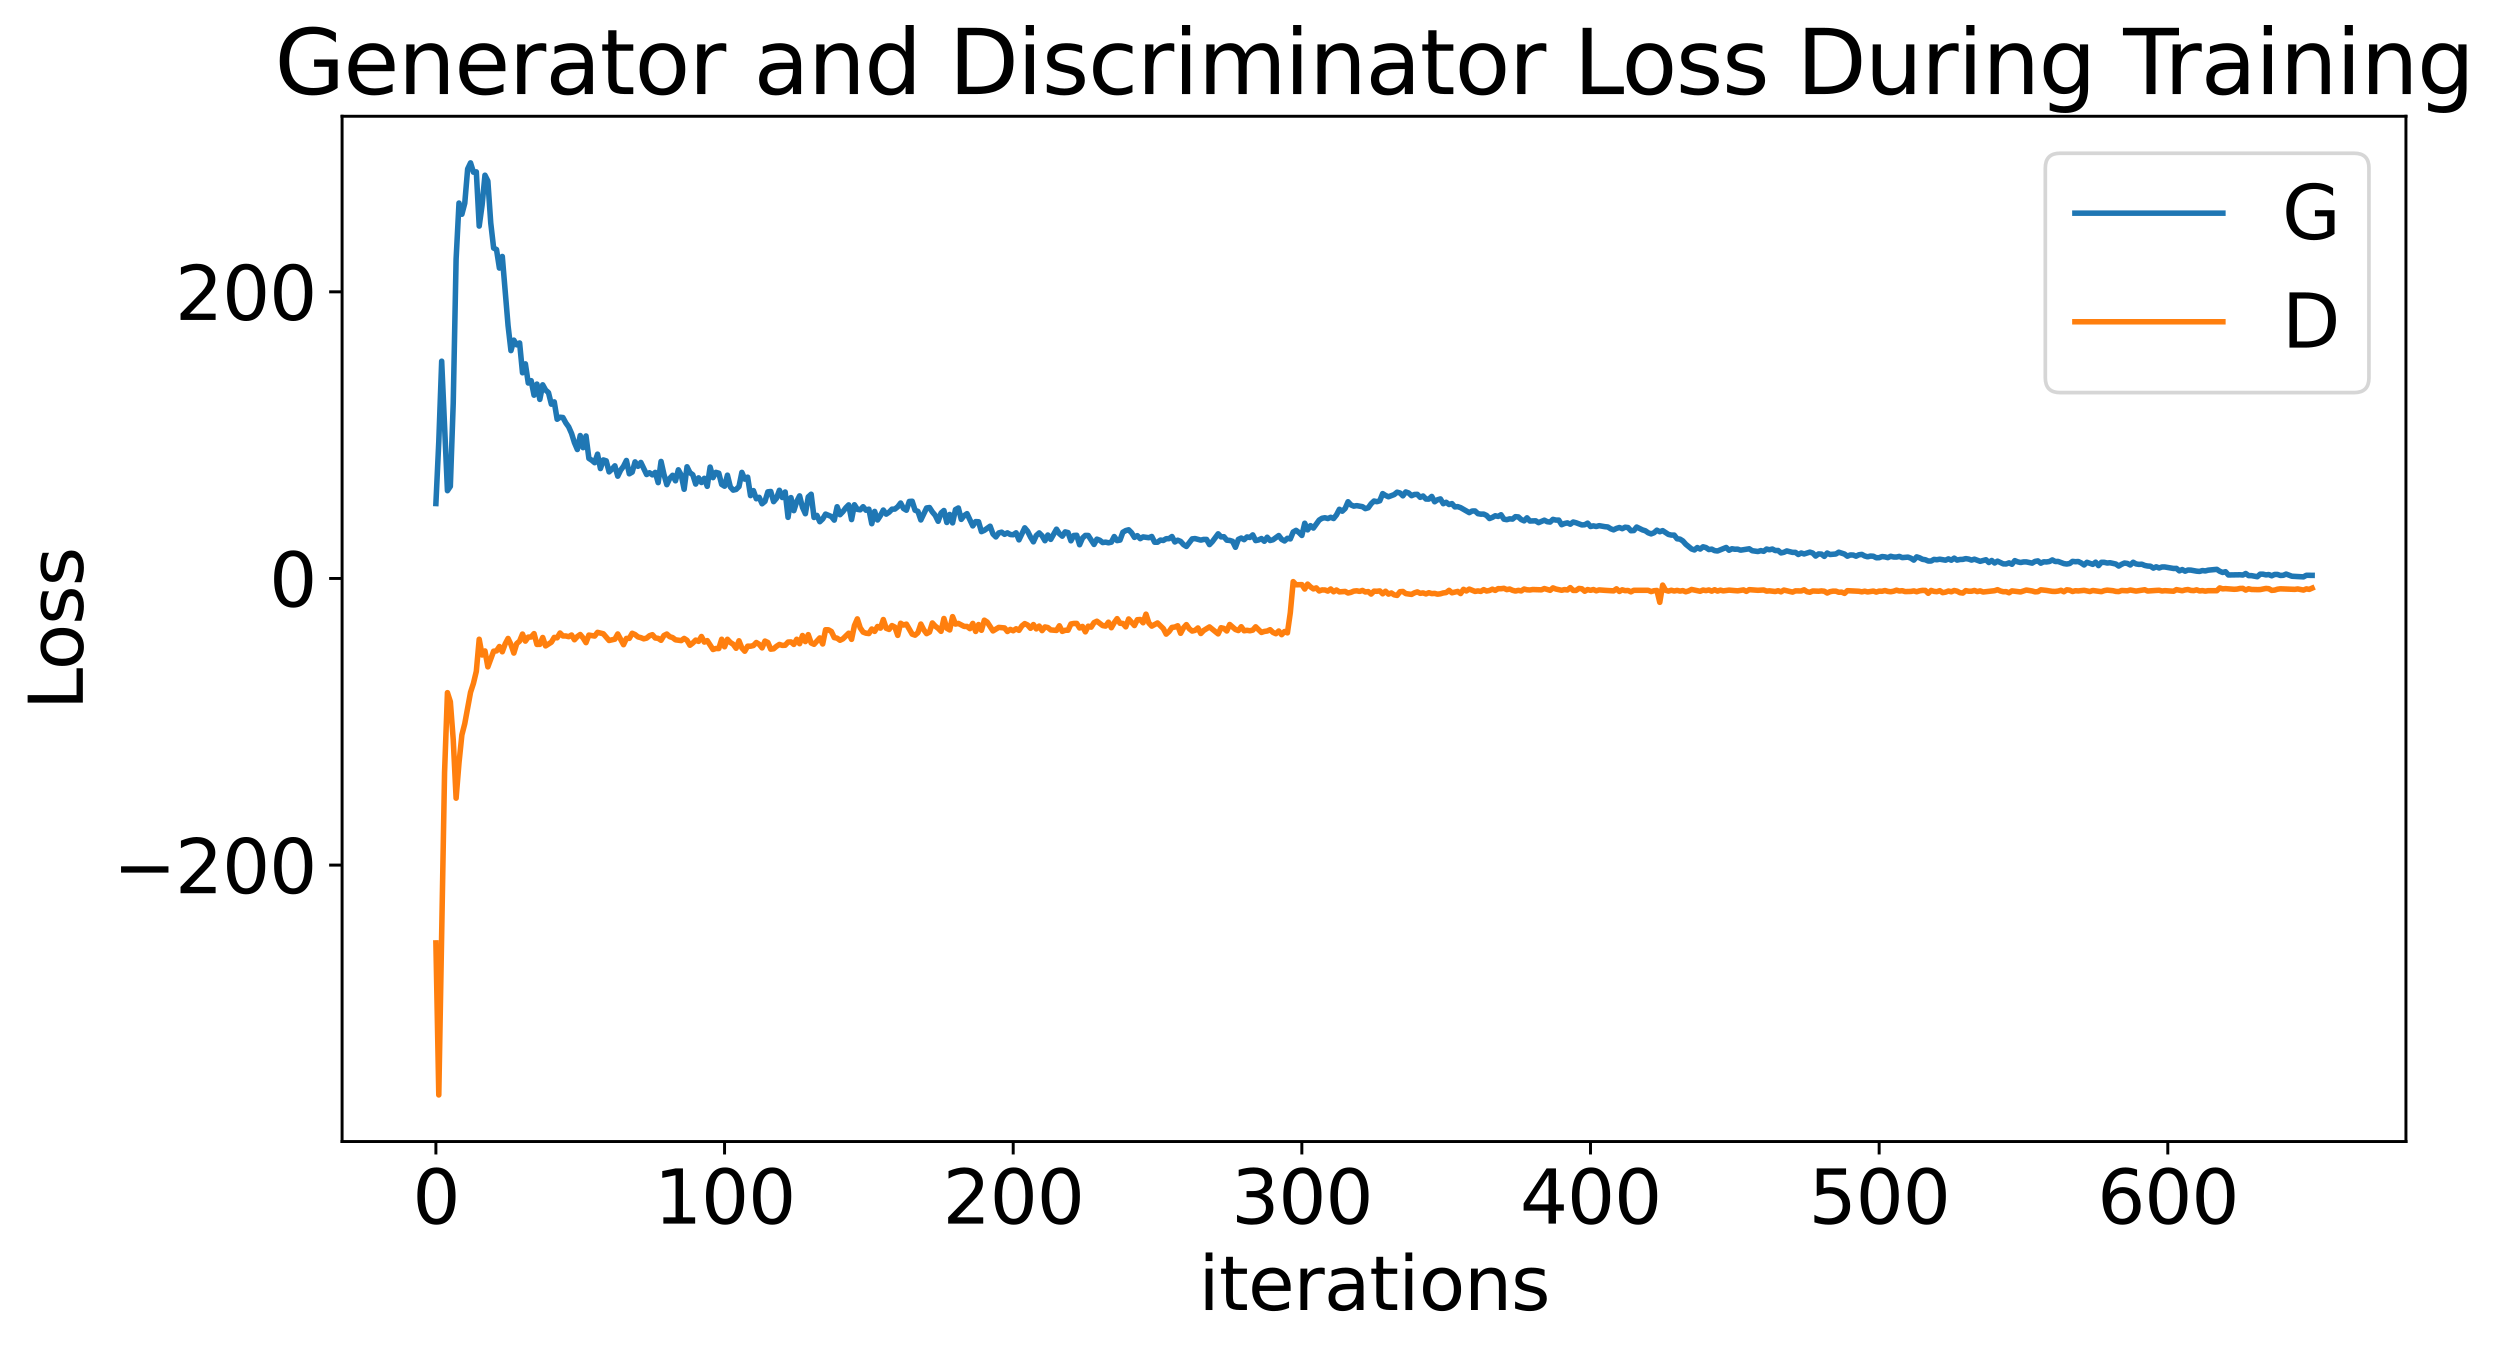 <?xml version="1.0" encoding="utf-8" standalone="no"?>
<!DOCTYPE svg PUBLIC "-//W3C//DTD SVG 1.1//EN"
  "http://www.w3.org/Graphics/SVG/1.1/DTD/svg11.dtd">
<svg xmlns:xlink="http://www.w3.org/1999/xlink" width="675.923pt" height="365.549pt" viewBox="0 0 675.923 365.549" xmlns="http://www.w3.org/2000/svg" version="1.1">
 <defs>
  <style type="text/css">*{stroke-linejoin: round; stroke-linecap: butt}</style>
 </defs>
 <g id="figure_1">
  <g id="patch_1">
   <path d="M 0 365.549 
L 675.923 365.549 
L 675.923 -0 
L 0 -0 
z
" style="fill: #ffffff"/>
  </g>
  <g id="axes_1">
   <g id="patch_2">
    <path d="M 92.491 308.636 
L 650.491 308.636 
L 650.491 31.436 
L 92.491 31.436 
z
" style="fill: #ffffff"/>
   </g>
   <g id="matplotlib.axis_1">
    <g id="xtick_1">
     <g id="line2d_1">
      <defs>
       <path id="m1049540e5e" d="M 0 0 
L 0 3.5 
" style="stroke: #000000; stroke-width: 0.8"/>
      </defs>
      <g>
       <use xlink:href="#m1049540e5e" x="117.854" y="308.636" style="stroke: #000000; stroke-width: 0.8"/>
      </g>
     </g>
     <g id="text_1">
      <!-- 0 -->
      <g transform="translate(111.492 330.833) scale(0.2 -0.2)">
       <defs>
        <path id="DejaVuSans-30" d="M 2034 4250 
Q 1547 4250 1301 3770 
Q 1056 3291 1056 2328 
Q 1056 1369 1301 889 
Q 1547 409 2034 409 
Q 2525 409 2770 889 
Q 3016 1369 3016 2328 
Q 3016 3291 2770 3770 
Q 2525 4250 2034 4250 
z
M 2034 4750 
Q 2819 4750 3233 4129 
Q 3647 3509 3647 2328 
Q 3647 1150 3233 529 
Q 2819 -91 2034 -91 
Q 1250 -91 836 529 
Q 422 1150 422 2328 
Q 422 3509 836 4129 
Q 1250 4750 2034 4750 
z
" transform="scale(0.016)"/>
       </defs>
       <use xlink:href="#DejaVuSans-30"/>
      </g>
     </g>
    </g>
    <g id="xtick_2">
     <g id="line2d_2">
      <g>
       <use xlink:href="#m1049540e5e" x="195.896" y="308.636" style="stroke: #000000; stroke-width: 0.8"/>
      </g>
     </g>
     <g id="text_2">
      <!-- 100 -->
      <g transform="translate(176.809 330.833) scale(0.2 -0.2)">
       <defs>
        <path id="DejaVuSans-31" d="M 794 531 
L 1825 531 
L 1825 4091 
L 703 3866 
L 703 4441 
L 1819 4666 
L 2450 4666 
L 2450 531 
L 3481 531 
L 3481 0 
L 794 0 
L 794 531 
z
" transform="scale(0.016)"/>
       </defs>
       <use xlink:href="#DejaVuSans-31"/>
       <use xlink:href="#DejaVuSans-30" x="63.623"/>
       <use xlink:href="#DejaVuSans-30" x="127.246"/>
      </g>
     </g>
    </g>
    <g id="xtick_3">
     <g id="line2d_3">
      <g>
       <use xlink:href="#m1049540e5e" x="273.938" y="308.636" style="stroke: #000000; stroke-width: 0.8"/>
      </g>
     </g>
     <g id="text_3">
      <!-- 200 -->
      <g transform="translate(254.851 330.833) scale(0.2 -0.2)">
       <defs>
        <path id="DejaVuSans-32" d="M 1228 531 
L 3431 531 
L 3431 0 
L 469 0 
L 469 531 
Q 828 903 1448 1529 
Q 2069 2156 2228 2338 
Q 2531 2678 2651 2914 
Q 2772 3150 2772 3378 
Q 2772 3750 2511 3984 
Q 2250 4219 1831 4219 
Q 1534 4219 1204 4116 
Q 875 4013 500 3803 
L 500 4441 
Q 881 4594 1212 4672 
Q 1544 4750 1819 4750 
Q 2544 4750 2975 4387 
Q 3406 4025 3406 3419 
Q 3406 3131 3298 2873 
Q 3191 2616 2906 2266 
Q 2828 2175 2409 1742 
Q 1991 1309 1228 531 
z
" transform="scale(0.016)"/>
       </defs>
       <use xlink:href="#DejaVuSans-32"/>
       <use xlink:href="#DejaVuSans-30" x="63.623"/>
       <use xlink:href="#DejaVuSans-30" x="127.246"/>
      </g>
     </g>
    </g>
    <g id="xtick_4">
     <g id="line2d_4">
      <g>
       <use xlink:href="#m1049540e5e" x="351.98" y="308.636" style="stroke: #000000; stroke-width: 0.8"/>
      </g>
     </g>
     <g id="text_4">
      <!-- 300 -->
      <g transform="translate(332.893 330.833) scale(0.2 -0.2)">
       <defs>
        <path id="DejaVuSans-33" d="M 2597 2516 
Q 3050 2419 3304 2112 
Q 3559 1806 3559 1356 
Q 3559 666 3084 287 
Q 2609 -91 1734 -91 
Q 1441 -91 1130 -33 
Q 819 25 488 141 
L 488 750 
Q 750 597 1062 519 
Q 1375 441 1716 441 
Q 2309 441 2620 675 
Q 2931 909 2931 1356 
Q 2931 1769 2642 2001 
Q 2353 2234 1838 2234 
L 1294 2234 
L 1294 2753 
L 1863 2753 
Q 2328 2753 2575 2939 
Q 2822 3125 2822 3475 
Q 2822 3834 2567 4026 
Q 2313 4219 1838 4219 
Q 1578 4219 1281 4162 
Q 984 4106 628 3988 
L 628 4550 
Q 988 4650 1302 4700 
Q 1616 4750 1894 4750 
Q 2613 4750 3031 4423 
Q 3450 4097 3450 3541 
Q 3450 3153 3228 2886 
Q 3006 2619 2597 2516 
z
" transform="scale(0.016)"/>
       </defs>
       <use xlink:href="#DejaVuSans-33"/>
       <use xlink:href="#DejaVuSans-30" x="63.623"/>
       <use xlink:href="#DejaVuSans-30" x="127.246"/>
      </g>
     </g>
    </g>
    <g id="xtick_5">
     <g id="line2d_5">
      <g>
       <use xlink:href="#m1049540e5e" x="430.022" y="308.636" style="stroke: #000000; stroke-width: 0.8"/>
      </g>
     </g>
     <g id="text_5">
      <!-- 400 -->
      <g transform="translate(410.935 330.833) scale(0.2 -0.2)">
       <defs>
        <path id="DejaVuSans-34" d="M 2419 4116 
L 825 1625 
L 2419 1625 
L 2419 4116 
z
M 2253 4666 
L 3047 4666 
L 3047 1625 
L 3713 1625 
L 3713 1100 
L 3047 1100 
L 3047 0 
L 2419 0 
L 2419 1100 
L 313 1100 
L 313 1709 
L 2253 4666 
z
" transform="scale(0.016)"/>
       </defs>
       <use xlink:href="#DejaVuSans-34"/>
       <use xlink:href="#DejaVuSans-30" x="63.623"/>
       <use xlink:href="#DejaVuSans-30" x="127.246"/>
      </g>
     </g>
    </g>
    <g id="xtick_6">
     <g id="line2d_6">
      <g>
       <use xlink:href="#m1049540e5e" x="508.064" y="308.636" style="stroke: #000000; stroke-width: 0.8"/>
      </g>
     </g>
     <g id="text_6">
      <!-- 500 -->
      <g transform="translate(488.977 330.833) scale(0.2 -0.2)">
       <defs>
        <path id="DejaVuSans-35" d="M 691 4666 
L 3169 4666 
L 3169 4134 
L 1269 4134 
L 1269 2991 
Q 1406 3038 1543 3061 
Q 1681 3084 1819 3084 
Q 2600 3084 3056 2656 
Q 3513 2228 3513 1497 
Q 3513 744 3044 326 
Q 2575 -91 1722 -91 
Q 1428 -91 1123 -41 
Q 819 9 494 109 
L 494 744 
Q 775 591 1075 516 
Q 1375 441 1709 441 
Q 2250 441 2565 725 
Q 2881 1009 2881 1497 
Q 2881 1984 2565 2268 
Q 2250 2553 1709 2553 
Q 1456 2553 1204 2497 
Q 953 2441 691 2322 
L 691 4666 
z
" transform="scale(0.016)"/>
       </defs>
       <use xlink:href="#DejaVuSans-35"/>
       <use xlink:href="#DejaVuSans-30" x="63.623"/>
       <use xlink:href="#DejaVuSans-30" x="127.246"/>
      </g>
     </g>
    </g>
    <g id="xtick_7">
     <g id="line2d_7">
      <g>
       <use xlink:href="#m1049540e5e" x="586.106" y="308.636" style="stroke: #000000; stroke-width: 0.8"/>
      </g>
     </g>
     <g id="text_7">
      <!-- 600 -->
      <g transform="translate(567.019 330.833) scale(0.2 -0.2)">
       <defs>
        <path id="DejaVuSans-36" d="M 2113 2584 
Q 1688 2584 1439 2293 
Q 1191 2003 1191 1497 
Q 1191 994 1439 701 
Q 1688 409 2113 409 
Q 2538 409 2786 701 
Q 3034 994 3034 1497 
Q 3034 2003 2786 2293 
Q 2538 2584 2113 2584 
z
M 3366 4563 
L 3366 3988 
Q 3128 4100 2886 4159 
Q 2644 4219 2406 4219 
Q 1781 4219 1451 3797 
Q 1122 3375 1075 2522 
Q 1259 2794 1537 2939 
Q 1816 3084 2150 3084 
Q 2853 3084 3261 2657 
Q 3669 2231 3669 1497 
Q 3669 778 3244 343 
Q 2819 -91 2113 -91 
Q 1303 -91 875 529 
Q 447 1150 447 2328 
Q 447 3434 972 4092 
Q 1497 4750 2381 4750 
Q 2619 4750 2861 4703 
Q 3103 4656 3366 4563 
z
" transform="scale(0.016)"/>
       </defs>
       <use xlink:href="#DejaVuSans-36"/>
       <use xlink:href="#DejaVuSans-30" x="63.623"/>
       <use xlink:href="#DejaVuSans-30" x="127.246"/>
      </g>
     </g>
    </g>
    <g id="text_8">
     <!-- iterations -->
     <g transform="translate(324.036 354.189) scale(0.2 -0.2)">
      <defs>
       <path id="DejaVuSans-69" d="M 603 3500 
L 1178 3500 
L 1178 0 
L 603 0 
L 603 3500 
z
M 603 4863 
L 1178 4863 
L 1178 4134 
L 603 4134 
L 603 4863 
z
" transform="scale(0.016)"/>
       <path id="DejaVuSans-74" d="M 1172 4494 
L 1172 3500 
L 2356 3500 
L 2356 3053 
L 1172 3053 
L 1172 1153 
Q 1172 725 1289 603 
Q 1406 481 1766 481 
L 2356 481 
L 2356 0 
L 1766 0 
Q 1100 0 847 248 
Q 594 497 594 1153 
L 594 3053 
L 172 3053 
L 172 3500 
L 594 3500 
L 594 4494 
L 1172 4494 
z
" transform="scale(0.016)"/>
       <path id="DejaVuSans-65" d="M 3597 1894 
L 3597 1613 
L 953 1613 
Q 991 1019 1311 708 
Q 1631 397 2203 397 
Q 2534 397 2845 478 
Q 3156 559 3463 722 
L 3463 178 
Q 3153 47 2828 -22 
Q 2503 -91 2169 -91 
Q 1331 -91 842 396 
Q 353 884 353 1716 
Q 353 2575 817 3079 
Q 1281 3584 2069 3584 
Q 2775 3584 3186 3129 
Q 3597 2675 3597 1894 
z
M 3022 2063 
Q 3016 2534 2758 2815 
Q 2500 3097 2075 3097 
Q 1594 3097 1305 2825 
Q 1016 2553 972 2059 
L 3022 2063 
z
" transform="scale(0.016)"/>
       <path id="DejaVuSans-72" d="M 2631 2963 
Q 2534 3019 2420 3045 
Q 2306 3072 2169 3072 
Q 1681 3072 1420 2755 
Q 1159 2438 1159 1844 
L 1159 0 
L 581 0 
L 581 3500 
L 1159 3500 
L 1159 2956 
Q 1341 3275 1631 3429 
Q 1922 3584 2338 3584 
Q 2397 3584 2469 3576 
Q 2541 3569 2628 3553 
L 2631 2963 
z
" transform="scale(0.016)"/>
       <path id="DejaVuSans-61" d="M 2194 1759 
Q 1497 1759 1228 1600 
Q 959 1441 959 1056 
Q 959 750 1161 570 
Q 1363 391 1709 391 
Q 2188 391 2477 730 
Q 2766 1069 2766 1631 
L 2766 1759 
L 2194 1759 
z
M 3341 1997 
L 3341 0 
L 2766 0 
L 2766 531 
Q 2569 213 2275 61 
Q 1981 -91 1556 -91 
Q 1019 -91 701 211 
Q 384 513 384 1019 
Q 384 1609 779 1909 
Q 1175 2209 1959 2209 
L 2766 2209 
L 2766 2266 
Q 2766 2663 2505 2880 
Q 2244 3097 1772 3097 
Q 1472 3097 1187 3025 
Q 903 2953 641 2809 
L 641 3341 
Q 956 3463 1253 3523 
Q 1550 3584 1831 3584 
Q 2591 3584 2966 3190 
Q 3341 2797 3341 1997 
z
" transform="scale(0.016)"/>
       <path id="DejaVuSans-6f" d="M 1959 3097 
Q 1497 3097 1228 2736 
Q 959 2375 959 1747 
Q 959 1119 1226 758 
Q 1494 397 1959 397 
Q 2419 397 2687 759 
Q 2956 1122 2956 1747 
Q 2956 2369 2687 2733 
Q 2419 3097 1959 3097 
z
M 1959 3584 
Q 2709 3584 3137 3096 
Q 3566 2609 3566 1747 
Q 3566 888 3137 398 
Q 2709 -91 1959 -91 
Q 1206 -91 779 398 
Q 353 888 353 1747 
Q 353 2609 779 3096 
Q 1206 3584 1959 3584 
z
" transform="scale(0.016)"/>
       <path id="DejaVuSans-6e" d="M 3513 2113 
L 3513 0 
L 2938 0 
L 2938 2094 
Q 2938 2591 2744 2837 
Q 2550 3084 2163 3084 
Q 1697 3084 1428 2787 
Q 1159 2491 1159 1978 
L 1159 0 
L 581 0 
L 581 3500 
L 1159 3500 
L 1159 2956 
Q 1366 3272 1645 3428 
Q 1925 3584 2291 3584 
Q 2894 3584 3203 3211 
Q 3513 2838 3513 2113 
z
" transform="scale(0.016)"/>
       <path id="DejaVuSans-73" d="M 2834 3397 
L 2834 2853 
Q 2591 2978 2328 3040 
Q 2066 3103 1784 3103 
Q 1356 3103 1142 2972 
Q 928 2841 928 2578 
Q 928 2378 1081 2264 
Q 1234 2150 1697 2047 
L 1894 2003 
Q 2506 1872 2764 1633 
Q 3022 1394 3022 966 
Q 3022 478 2636 193 
Q 2250 -91 1575 -91 
Q 1294 -91 989 -36 
Q 684 19 347 128 
L 347 722 
Q 666 556 975 473 
Q 1284 391 1588 391 
Q 1994 391 2212 530 
Q 2431 669 2431 922 
Q 2431 1156 2273 1281 
Q 2116 1406 1581 1522 
L 1381 1569 
Q 847 1681 609 1914 
Q 372 2147 372 2553 
Q 372 3047 722 3315 
Q 1072 3584 1716 3584 
Q 2034 3584 2315 3537 
Q 2597 3491 2834 3397 
z
" transform="scale(0.016)"/>
      </defs>
      <use xlink:href="#DejaVuSans-69"/>
      <use xlink:href="#DejaVuSans-74" x="27.783"/>
      <use xlink:href="#DejaVuSans-65" x="66.992"/>
      <use xlink:href="#DejaVuSans-72" x="128.516"/>
      <use xlink:href="#DejaVuSans-61" x="169.629"/>
      <use xlink:href="#DejaVuSans-74" x="230.908"/>
      <use xlink:href="#DejaVuSans-69" x="270.117"/>
      <use xlink:href="#DejaVuSans-6f" x="297.9"/>
      <use xlink:href="#DejaVuSans-6e" x="359.082"/>
      <use xlink:href="#DejaVuSans-73" x="422.461"/>
     </g>
    </g>
   </g>
   <g id="matplotlib.axis_2">
    <g id="ytick_1">
     <g id="line2d_8">
      <defs>
       <path id="m4764600f54" d="M 0 0 
L -3.5 0 
" style="stroke: #000000; stroke-width: 0.8"/>
      </defs>
      <g>
       <use xlink:href="#m4764600f54" x="92.491" y="233.899" style="stroke: #000000; stroke-width: 0.8"/>
      </g>
     </g>
     <g id="text_9">
      <!-- −200 -->
      <g transform="translate(30.556 241.498) scale(0.2 -0.2)">
       <defs>
        <path id="DejaVuSans-2212" d="M 678 2272 
L 4684 2272 
L 4684 1741 
L 678 1741 
L 678 2272 
z
" transform="scale(0.016)"/>
       </defs>
       <use xlink:href="#DejaVuSans-2212"/>
       <use xlink:href="#DejaVuSans-32" x="83.789"/>
       <use xlink:href="#DejaVuSans-30" x="147.412"/>
       <use xlink:href="#DejaVuSans-30" x="211.035"/>
      </g>
     </g>
    </g>
    <g id="ytick_2">
     <g id="line2d_9">
      <g>
       <use xlink:href="#m4764600f54" x="92.491" y="156.401" style="stroke: #000000; stroke-width: 0.8"/>
      </g>
     </g>
     <g id="text_10">
      <!-- 0 -->
      <g transform="translate(72.766 163.999) scale(0.2 -0.2)">
       <use xlink:href="#DejaVuSans-30"/>
      </g>
     </g>
    </g>
    <g id="ytick_3">
     <g id="line2d_10">
      <g>
       <use xlink:href="#m4764600f54" x="92.491" y="78.903" style="stroke: #000000; stroke-width: 0.8"/>
      </g>
     </g>
     <g id="text_11">
      <!-- 200 -->
      <g transform="translate(47.316 86.501) scale(0.2 -0.2)">
       <use xlink:href="#DejaVuSans-32"/>
       <use xlink:href="#DejaVuSans-30" x="63.623"/>
       <use xlink:href="#DejaVuSans-30" x="127.246"/>
      </g>
     </g>
    </g>
    <g id="text_12">
     <!-- Loss -->
     <g transform="translate(22.397 191.971) rotate(-90) scale(0.2 -0.2)">
      <defs>
       <path id="DejaVuSans-4c" d="M 628 4666 
L 1259 4666 
L 1259 531 
L 3531 531 
L 3531 0 
L 628 0 
L 628 4666 
z
" transform="scale(0.016)"/>
      </defs>
      <use xlink:href="#DejaVuSans-4c"/>
      <use xlink:href="#DejaVuSans-6f" x="53.963"/>
      <use xlink:href="#DejaVuSans-73" x="115.145"/>
      <use xlink:href="#DejaVuSans-73" x="167.244"/>
     </g>
    </g>
   </g>
   <g id="line2d_11">
    <path d="M 117.854 136.14 
L 118.635 119.386 
L 119.415 97.659 
L 120.976 132.665 
L 121.756 131.502 
L 122.537 109.075 
L 123.317 70.057 
L 124.098 54.902 
L 124.878 57.927 
L 125.658 54.949 
L 126.439 45.68 
L 127.219 44.036 
L 128 46.554 
L 128.78 46.465 
L 129.561 61.121 
L 130.341 55.452 
L 131.121 47.372 
L 131.902 48.944 
L 132.682 60.277 
L 133.463 67.071 
L 134.243 67.467 
L 135.023 72.478 
L 135.804 69.343 
L 137.365 88.049 
L 138.145 94.791 
L 138.926 91.969 
L 139.706 93.23 
L 140.486 92.73 
L 141.267 100.784 
L 142.047 98.378 
L 142.828 103.556 
L 143.608 102.927 
L 144.389 106.844 
L 145.169 103.849 
L 145.949 107.982 
L 146.73 104.046 
L 147.51 105.455 
L 148.291 106.16 
L 149.071 109.28 
L 149.851 108.658 
L 150.632 113.349 
L 151.412 112.803 
L 152.193 112.887 
L 152.973 114.323 
L 153.754 115.419 
L 154.534 117.193 
L 155.314 119.699 
L 156.095 121.53 
L 156.875 117.759 
L 157.656 121.031 
L 158.436 117.875 
L 159.216 123.929 
L 159.997 124.438 
L 160.777 125.099 
L 161.558 122.79 
L 162.338 126.681 
L 163.119 124.354 
L 163.899 124.599 
L 164.679 127.579 
L 165.46 126.844 
L 166.24 125.95 
L 167.021 128.74 
L 167.801 127.12 
L 168.582 126.067 
L 169.362 124.5 
L 170.142 128.1 
L 170.923 127.649 
L 171.703 124.881 
L 172.484 126.072 
L 173.264 125.034 
L 174.825 128.292 
L 175.605 127.82 
L 176.386 128.384 
L 177.166 127.725 
L 177.947 130.487 
L 178.727 124.764 
L 179.507 128.249 
L 180.288 131.038 
L 181.068 129.37 
L 181.849 128.508 
L 182.629 129.993 
L 183.41 127.025 
L 184.19 128.463 
L 184.97 132.281 
L 185.751 126.205 
L 186.531 127.787 
L 187.312 128.366 
L 188.092 130.871 
L 188.872 129.202 
L 189.653 130.455 
L 190.433 129.325 
L 191.214 131.487 
L 191.994 126.281 
L 192.775 129.134 
L 193.555 127.715 
L 194.335 127.934 
L 195.116 130.968 
L 195.896 131.452 
L 196.677 128.474 
L 197.457 131.652 
L 198.237 132.517 
L 199.018 132.328 
L 199.798 131.551 
L 200.579 127.72 
L 201.359 129.542 
L 202.14 129.013 
L 202.92 133.998 
L 203.7 132.653 
L 204.481 134.847 
L 205.261 134.467 
L 206.042 136.2 
L 206.822 135.547 
L 207.603 132.984 
L 208.383 132.882 
L 209.163 135.628 
L 209.944 134.707 
L 210.724 132.555 
L 211.505 134.507 
L 212.285 133.026 
L 213.065 139.876 
L 213.846 134.537 
L 214.626 138.061 
L 215.407 135.611 
L 216.187 134.071 
L 216.968 137.174 
L 217.748 138.894 
L 218.528 134.347 
L 219.309 133.629 
L 220.089 139.905 
L 220.87 139.352 
L 221.65 141.054 
L 222.43 140.309 
L 223.211 138.999 
L 224.772 139.654 
L 225.552 140.618 
L 226.333 137.012 
L 227.113 139.155 
L 227.893 138.343 
L 228.674 137.298 
L 229.454 136.511 
L 230.235 140.474 
L 231.015 136.475 
L 231.796 137.702 
L 232.576 137.835 
L 233.356 137.004 
L 234.137 137.95 
L 234.917 137.668 
L 235.698 141.592 
L 236.478 138.274 
L 237.258 140.583 
L 238.039 139.393 
L 238.819 137.904 
L 239.6 139.008 
L 240.38 138.483 
L 241.161 137.668 
L 241.941 137.641 
L 242.721 137.022 
L 243.502 136.006 
L 244.282 137.474 
L 245.063 137.945 
L 245.843 135.58 
L 246.623 135.523 
L 247.404 137.943 
L 248.184 138.274 
L 248.965 140.578 
L 250.526 137.335 
L 251.306 137.226 
L 252.086 138.423 
L 252.867 139.345 
L 253.647 140.936 
L 254.428 138.706 
L 255.208 138.032 
L 255.989 141.259 
L 256.769 139.099 
L 257.549 141.37 
L 258.33 137.772 
L 259.11 137.348 
L 259.891 140.418 
L 260.671 139.414 
L 261.451 138.879 
L 263.012 142.185 
L 263.793 141.025 
L 264.573 141.072 
L 265.354 143.736 
L 266.134 143.389 
L 267.695 142.272 
L 268.475 144.384 
L 269.256 145.164 
L 270.036 144.087 
L 270.816 143.884 
L 271.597 144.458 
L 272.377 144.067 
L 273.158 144.523 
L 273.938 144.576 
L 274.719 144.057 
L 275.499 145.965 
L 277.06 142.713 
L 277.84 143.652 
L 278.621 145.213 
L 279.401 146.492 
L 280.182 144.781 
L 280.962 144.082 
L 281.742 144.852 
L 282.523 146.19 
L 283.303 144.657 
L 284.084 145.826 
L 285.644 143.08 
L 286.425 144.296 
L 287.205 144.961 
L 287.986 143.809 
L 288.766 143.998 
L 289.547 146.216 
L 290.327 144.777 
L 291.107 144.719 
L 291.888 147.279 
L 292.668 145.481 
L 293.449 144.759 
L 294.229 144.778 
L 295.79 147.196 
L 296.57 145.772 
L 297.351 146.071 
L 298.131 146.691 
L 298.912 146.572 
L 299.692 146.758 
L 300.472 146.584 
L 301.253 145.073 
L 302.033 146.164 
L 302.814 146.019 
L 303.594 143.898 
L 304.375 143.448 
L 305.155 143.243 
L 305.935 144.034 
L 306.716 145.291 
L 307.496 144.827 
L 308.277 145.636 
L 309.057 145.168 
L 310.618 145.381 
L 311.398 145.052 
L 312.179 146.596 
L 312.959 146.597 
L 313.74 146.024 
L 314.52 146.121 
L 315.3 145.644 
L 316.081 145.637 
L 316.861 145.064 
L 317.642 146.528 
L 318.422 146.055 
L 319.203 146.379 
L 319.983 147.245 
L 320.763 147.743 
L 322.324 145.699 
L 323.105 145.614 
L 324.665 146.032 
L 325.446 145.842 
L 326.226 145.851 
L 327.007 147.242 
L 327.787 146.433 
L 329.348 144.331 
L 330.128 145.157 
L 330.909 145.113 
L 331.689 146.047 
L 332.47 146.109 
L 333.25 146.358 
L 334.03 147.967 
L 334.811 145.834 
L 335.591 145.472 
L 336.372 145.909 
L 337.152 145.176 
L 337.933 145.312 
L 338.713 144.622 
L 339.493 146.161 
L 340.274 145.989 
L 341.054 145.61 
L 341.835 146.34 
L 342.615 145.256 
L 343.396 146.137 
L 344.176 145.935 
L 345.737 144.794 
L 346.517 145.823 
L 347.298 146.259 
L 348.078 145.546 
L 348.858 145.704 
L 349.639 143.834 
L 350.419 143.393 
L 351.2 143.984 
L 351.98 144.764 
L 352.761 141.472 
L 353.541 143.258 
L 354.321 142.123 
L 355.102 142.771 
L 356.663 140.614 
L 357.443 140.124 
L 358.223 139.984 
L 359.004 140.199 
L 359.784 139.866 
L 360.565 140.192 
L 361.345 139.209 
L 362.126 137.7 
L 362.906 138.212 
L 363.686 137.473 
L 364.467 135.659 
L 365.247 136.514 
L 366.028 136.846 
L 366.808 136.709 
L 368.369 136.991 
L 369.149 137.518 
L 369.93 137.285 
L 370.71 136.197 
L 371.491 135.462 
L 372.271 135.643 
L 373.051 135.398 
L 373.832 133.459 
L 374.612 133.953 
L 375.393 134.31 
L 376.954 133.713 
L 377.734 133.074 
L 378.514 133.282 
L 379.295 134.055 
L 380.075 133.006 
L 380.856 133.292 
L 381.636 134.015 
L 382.416 133.692 
L 383.197 133.654 
L 383.977 134.464 
L 384.758 134.108 
L 385.538 134.925 
L 386.319 134.937 
L 387.099 134.225 
L 387.879 135.659 
L 388.66 135.125 
L 389.44 134.892 
L 390.221 136.185 
L 391.001 135.805 
L 391.782 136.403 
L 392.562 136.163 
L 393.342 137.044 
L 394.123 136.978 
L 394.903 137.257 
L 397.244 138.599 
L 398.025 138.164 
L 398.805 138.149 
L 399.586 138.876 
L 400.366 139.009 
L 401.147 138.997 
L 401.927 139.359 
L 402.707 140.196 
L 403.488 139.888 
L 404.268 139.446 
L 405.049 139.625 
L 405.829 139.176 
L 406.61 140.361 
L 407.39 140.508 
L 408.17 140.278 
L 408.951 140.344 
L 409.731 139.689 
L 410.512 139.764 
L 411.292 140.471 
L 412.072 140.824 
L 412.853 140.008 
L 413.633 140.868 
L 415.194 140.81 
L 415.975 141.31 
L 417.535 140.643 
L 418.316 141.05 
L 419.096 141.153 
L 419.877 140.423 
L 420.657 140.617 
L 421.437 140.614 
L 422.218 141.863 
L 422.998 141.54 
L 423.779 141.369 
L 424.559 141.728 
L 425.34 141.138 
L 426.12 141.339 
L 427.681 141.923 
L 428.461 141.879 
L 429.242 141.446 
L 430.022 142.349 
L 430.803 142.178 
L 431.583 142.347 
L 432.363 142.126 
L 433.924 142.4 
L 434.705 142.475 
L 435.485 142.971 
L 436.265 143.255 
L 437.046 142.867 
L 437.826 142.625 
L 438.607 142.94 
L 439.387 142.544 
L 440.168 142.637 
L 440.948 143.491 
L 441.728 143.441 
L 442.509 142.499 
L 444.07 143.268 
L 444.85 143.509 
L 445.63 144.054 
L 446.411 144.345 
L 447.191 144.042 
L 447.972 143.35 
L 448.752 143.767 
L 449.533 143.468 
L 451.093 144.489 
L 451.874 144.669 
L 452.654 144.672 
L 453.435 145.67 
L 454.215 145.761 
L 454.996 146.258 
L 455.776 147.141 
L 457.337 148.419 
L 458.117 148.689 
L 458.898 148.047 
L 459.678 148.449 
L 460.458 147.839 
L 461.239 148.049 
L 462.019 148.58 
L 462.8 148.473 
L 463.58 148.87 
L 464.361 148.969 
L 466.702 148.023 
L 467.482 148.769 
L 468.263 148.372 
L 469.043 148.493 
L 469.823 148.478 
L 470.604 148.748 
L 472.945 148.377 
L 473.726 148.894 
L 475.286 149.113 
L 476.067 148.87 
L 476.847 149.059 
L 477.628 148.448 
L 478.408 148.64 
L 479.189 148.444 
L 479.969 148.854 
L 480.749 148.832 
L 481.53 149.493 
L 482.31 149.321 
L 483.091 148.955 
L 484.651 149.348 
L 485.432 149.344 
L 486.212 149.915 
L 486.993 149.514 
L 487.773 149.77 
L 489.334 149.281 
L 490.114 149.529 
L 490.895 150.34 
L 491.675 149.766 
L 492.456 149.811 
L 493.236 150.424 
L 494.016 149.526 
L 494.797 149.917 
L 496.358 149.784 
L 497.138 149.298 
L 498.699 149.799 
L 499.479 150.376 
L 500.26 150.048 
L 501.04 150.062 
L 501.821 150.378 
L 502.601 149.992 
L 503.382 149.896 
L 504.162 150.321 
L 504.942 150.541 
L 505.723 150.339 
L 506.503 150.392 
L 507.284 150.799 
L 508.064 150.784 
L 508.844 150.476 
L 509.625 150.561 
L 510.405 150.767 
L 511.186 150.405 
L 511.966 150.592 
L 512.747 150.61 
L 513.527 150.436 
L 514.307 150.759 
L 515.868 150.627 
L 516.649 150.923 
L 517.429 151.434 
L 518.21 150.56 
L 518.99 150.813 
L 519.77 151.217 
L 520.551 151.339 
L 521.331 151.683 
L 522.112 151.686 
L 522.892 151.245 
L 523.672 151.34 
L 524.453 151.189 
L 526.014 151.46 
L 526.794 151.103 
L 527.575 151.463 
L 528.355 150.909 
L 529.135 151.436 
L 529.916 151.265 
L 530.696 151.239 
L 531.477 151.036 
L 532.257 151.155 
L 533.037 151.431 
L 533.818 151.183 
L 535.379 151.762 
L 536.94 151.34 
L 537.72 152.078 
L 538.5 151.541 
L 539.281 152.217 
L 540.061 151.72 
L 541.622 152.454 
L 542.403 152.475 
L 543.183 152.178 
L 543.963 152.557 
L 544.744 151.582 
L 545.524 151.907 
L 546.305 152.087 
L 547.085 151.928 
L 547.865 151.923 
L 549.426 152.252 
L 550.207 151.787 
L 550.987 151.652 
L 551.768 152.266 
L 552.548 151.899 
L 553.328 151.932 
L 554.109 151.812 
L 554.889 151.389 
L 555.67 151.815 
L 556.45 151.796 
L 558.011 152.38 
L 558.791 152.495 
L 559.572 152.358 
L 560.352 151.78 
L 561.133 151.87 
L 561.913 151.819 
L 562.693 152.207 
L 563.474 152.745 
L 564.254 152.028 
L 565.815 152.58 
L 566.596 151.995 
L 567.376 152.918 
L 568.156 152.035 
L 568.937 152.038 
L 569.717 152.223 
L 570.498 152.15 
L 572.058 152.495 
L 572.839 153.04 
L 573.619 152.567 
L 574.4 152.225 
L 575.18 152.338 
L 575.961 152.757 
L 576.741 152.019 
L 577.521 152.466 
L 578.302 152.592 
L 579.082 152.545 
L 579.863 152.875 
L 580.643 153.036 
L 581.423 153.083 
L 582.204 153.593 
L 582.984 153.245 
L 583.765 153.559 
L 584.545 153.292 
L 585.326 153.298 
L 587.667 153.698 
L 588.447 153.676 
L 589.228 154.341 
L 590.008 153.995 
L 590.789 154.429 
L 591.569 154.116 
L 592.349 154.144 
L 593.91 154.426 
L 594.691 154.495 
L 595.471 154.265 
L 596.251 154.362 
L 597.032 154.155 
L 598.593 154.005 
L 599.373 153.936 
L 600.154 154.46 
L 600.934 154.769 
L 601.714 154.579 
L 602.495 155.456 
L 605.616 155.401 
L 606.397 155.466 
L 607.177 155.063 
L 607.958 155.629 
L 608.738 155.637 
L 610.299 155.926 
L 611.079 155.242 
L 611.86 155.242 
L 612.64 155.431 
L 613.421 155.342 
L 614.201 155.675 
L 614.982 155.318 
L 615.762 155.313 
L 616.542 155.587 
L 617.323 155.54 
L 618.103 155.213 
L 619.664 155.795 
L 622.786 155.969 
L 623.566 155.538 
L 625.127 155.561 
L 625.127 155.561 
" clip-path="url(#p9ab0bb9f68)" style="fill: none; stroke: #1f77b4; stroke-width: 1.5; stroke-linecap: square"/>
   </g>
   <g id="line2d_12">
    <path d="M 117.854 254.938 
L 118.635 296.036 
L 120.196 208.813 
L 120.976 187.277 
L 121.756 189.706 
L 122.537 199.948 
L 123.317 215.798 
L 124.098 206.249 
L 124.878 198.697 
L 125.658 195.653 
L 127.219 187.178 
L 128 184.772 
L 128.78 181.518 
L 129.561 172.837 
L 130.341 177.084 
L 131.121 176.002 
L 131.902 180.292 
L 133.463 176.065 
L 134.243 175.976 
L 135.023 174.803 
L 135.804 176.218 
L 136.584 174.095 
L 137.365 172.622 
L 138.145 174.243 
L 138.926 176.567 
L 139.706 173.999 
L 140.486 173.336 
L 141.267 171.438 
L 142.047 173.335 
L 142.828 172.257 
L 143.608 172.221 
L 144.389 171.318 
L 145.169 174.228 
L 145.949 174.212 
L 146.73 172.362 
L 147.51 174.628 
L 149.071 173.635 
L 149.851 172.337 
L 150.632 172.441 
L 151.412 171.153 
L 152.193 171.941 
L 152.973 171.946 
L 153.754 172.135 
L 154.534 171.688 
L 155.314 172.966 
L 156.095 172.105 
L 156.875 171.553 
L 157.656 172.492 
L 158.436 173.746 
L 159.216 171.708 
L 160.777 171.971 
L 161.558 170.97 
L 163.119 171.355 
L 164.679 173.167 
L 166.24 172.811 
L 167.021 171.41 
L 168.582 174.302 
L 169.362 172.614 
L 170.142 172.593 
L 170.923 171.223 
L 171.703 171.567 
L 172.484 172.198 
L 173.264 172.4 
L 174.044 172.719 
L 174.825 172.529 
L 175.605 171.88 
L 176.386 171.605 
L 177.166 172.486 
L 177.947 172.589 
L 178.727 173.111 
L 179.507 171.825 
L 180.288 171.428 
L 181.068 172.135 
L 181.849 172.388 
L 182.629 172.99 
L 184.19 173.197 
L 184.97 172.616 
L 185.751 173.117 
L 186.531 174.451 
L 187.312 173.849 
L 188.092 173.067 
L 188.872 173.406 
L 189.653 172.091 
L 190.433 173.6 
L 191.214 173.205 
L 192.775 175.601 
L 193.555 175.336 
L 194.335 175.347 
L 195.116 172.839 
L 195.896 174.866 
L 196.677 172.849 
L 197.457 173.692 
L 198.237 174.198 
L 199.018 175.266 
L 199.798 173.254 
L 200.579 175.196 
L 201.359 176.064 
L 202.14 174.711 
L 202.92 174.717 
L 203.7 174.534 
L 204.481 173.717 
L 205.261 174.202 
L 206.042 175.168 
L 206.822 173.33 
L 207.603 173.708 
L 208.383 175.513 
L 209.163 175.413 
L 209.944 174.743 
L 210.724 174.236 
L 211.505 174.495 
L 212.285 174.458 
L 213.065 173.598 
L 213.846 173.557 
L 214.626 174.227 
L 215.407 172.842 
L 216.187 174.034 
L 216.968 171.827 
L 217.748 173.467 
L 218.528 171.591 
L 219.309 173.837 
L 220.089 174.197 
L 221.65 172.478 
L 222.43 174.106 
L 223.211 170.267 
L 223.991 170.282 
L 224.772 170.728 
L 225.552 172.379 
L 226.333 172.545 
L 227.113 173.107 
L 227.893 172.728 
L 229.454 171.207 
L 230.235 172.857 
L 231.015 169.133 
L 231.796 167.331 
L 232.576 169.746 
L 233.356 170.899 
L 234.137 171.197 
L 234.917 171.291 
L 235.698 170.066 
L 236.478 170.702 
L 237.258 169.389 
L 238.039 169.828 
L 238.819 167.509 
L 239.6 169.868 
L 240.38 170.174 
L 241.161 169.14 
L 241.941 169.549 
L 242.721 171.784 
L 243.502 168.518 
L 244.282 168.988 
L 245.063 168.75 
L 246.623 171.451 
L 247.404 171.729 
L 248.184 171.055 
L 248.965 168.73 
L 249.745 170.262 
L 250.526 171.317 
L 251.306 170.892 
L 252.086 168.434 
L 252.867 169.293 
L 253.647 169.887 
L 254.428 170.686 
L 255.208 167.229 
L 255.989 169.86 
L 256.769 170.316 
L 257.549 166.725 
L 258.33 168.727 
L 259.11 168.559 
L 260.671 169.359 
L 261.451 169.37 
L 262.232 169.962 
L 263.012 168.556 
L 263.793 170.719 
L 264.573 168.861 
L 265.354 170.408 
L 266.134 167.685 
L 266.914 168.199 
L 268.475 170.578 
L 270.036 169.629 
L 271.597 169.776 
L 272.377 170.736 
L 273.158 170.17 
L 273.938 170.534 
L 274.719 170.004 
L 275.499 170.423 
L 276.279 169.233 
L 277.06 168.608 
L 277.84 168.982 
L 278.621 169.866 
L 279.401 168.867 
L 280.182 170.029 
L 280.962 169.272 
L 281.742 170.494 
L 282.523 169.512 
L 283.303 169.666 
L 284.084 170.313 
L 285.644 170.442 
L 286.425 169.194 
L 287.205 170.7 
L 287.986 170.408 
L 288.766 170.391 
L 289.547 168.708 
L 290.327 168.568 
L 291.107 168.555 
L 291.888 169.783 
L 292.668 169.375 
L 293.449 170.829 
L 294.229 169.301 
L 295.01 169.558 
L 295.79 168.335 
L 296.57 167.962 
L 298.131 169.138 
L 298.912 169.273 
L 299.692 168.227 
L 300.472 169.717 
L 301.253 168.361 
L 302.033 167.265 
L 302.814 168.508 
L 303.594 168.569 
L 304.375 169.474 
L 305.155 167.353 
L 306.716 169.124 
L 307.496 167.556 
L 308.277 167.498 
L 309.057 168.373 
L 309.837 166.058 
L 310.618 168.456 
L 311.398 169.284 
L 312.959 168.434 
L 314.52 169.942 
L 315.3 171.443 
L 316.081 170.744 
L 316.861 169.635 
L 317.642 169.532 
L 318.422 169.192 
L 319.203 171.22 
L 319.983 169.751 
L 320.763 168.883 
L 321.544 169.998 
L 322.324 170.62 
L 323.105 170.429 
L 323.885 169.789 
L 324.665 171.271 
L 325.446 170.455 
L 327.007 169.501 
L 329.348 171.379 
L 330.128 169.724 
L 330.909 169.908 
L 331.689 170.598 
L 332.47 168.846 
L 334.03 170.197 
L 334.811 170.477 
L 335.591 169.453 
L 336.372 170.539 
L 337.152 170.414 
L 337.933 170.541 
L 338.713 170.364 
L 339.493 169.476 
L 341.054 170.988 
L 341.835 170.72 
L 342.615 170.611 
L 343.396 170.251 
L 344.176 170.984 
L 344.956 171.334 
L 345.737 170.607 
L 346.517 171.595 
L 347.298 170.748 
L 348.078 171.102 
L 348.858 165.668 
L 349.639 157.26 
L 350.419 158.109 
L 351.98 158.065 
L 352.761 159.253 
L 353.541 157.933 
L 354.321 158.683 
L 355.102 159.217 
L 355.882 158.952 
L 356.663 159.774 
L 357.443 159.497 
L 358.223 159.514 
L 359.004 159.81 
L 359.784 159.243 
L 360.565 159.991 
L 361.345 159.521 
L 362.126 160.026 
L 363.686 159.908 
L 364.467 160.33 
L 365.247 160.155 
L 366.028 159.819 
L 366.808 159.735 
L 367.589 159.897 
L 368.369 159.638 
L 369.149 160.053 
L 369.93 159.949 
L 370.71 160.615 
L 371.491 159.828 
L 372.271 159.866 
L 373.051 159.767 
L 373.832 160.545 
L 374.612 159.858 
L 375.393 160.629 
L 376.173 160.316 
L 376.954 160.832 
L 377.734 160.979 
L 378.514 159.986 
L 379.295 159.913 
L 380.075 160.488 
L 381.636 160.707 
L 382.416 160.287 
L 383.197 160.027 
L 383.977 160.417 
L 384.758 160.304 
L 385.538 160.573 
L 386.319 160.25 
L 387.099 160.492 
L 387.879 160.433 
L 388.66 160.644 
L 389.44 160.544 
L 390.221 160.313 
L 391.001 160.211 
L 391.782 159.614 
L 392.562 160.273 
L 394.123 159.907 
L 394.903 160.475 
L 395.684 159.343 
L 396.464 159.78 
L 397.244 159.274 
L 398.805 159.9 
L 399.586 159.765 
L 400.366 159.897 
L 401.147 159.424 
L 401.927 159.792 
L 402.707 159.647 
L 403.488 159.298 
L 404.268 159.625 
L 405.049 159.153 
L 405.829 159.176 
L 406.61 159.065 
L 407.39 159.419 
L 408.17 159.254 
L 408.951 159.601 
L 409.731 159.801 
L 410.512 159.61 
L 411.292 159.768 
L 412.072 159.258 
L 412.853 159.465 
L 413.633 159.516 
L 414.414 159.39 
L 416.755 159.477 
L 417.535 159.131 
L 419.096 159.604 
L 419.877 158.947 
L 420.657 159.258 
L 422.218 159.591 
L 422.998 159.406 
L 423.779 159.504 
L 424.559 158.877 
L 425.34 159.628 
L 426.12 159.631 
L 426.9 159.097 
L 427.681 159.192 
L 428.461 159.852 
L 429.242 159.4 
L 430.022 159.601 
L 430.803 159.4 
L 431.583 159.734 
L 432.363 159.494 
L 433.924 159.609 
L 436.265 159.753 
L 437.046 159.199 
L 437.826 159.908 
L 438.607 159.466 
L 439.387 159.7 
L 440.168 159.645 
L 440.948 160.02 
L 441.728 159.596 
L 445.63 159.607 
L 446.411 159.948 
L 447.191 159.72 
L 447.972 159.649 
L 448.752 162.849 
L 449.533 158.196 
L 450.313 159.594 
L 451.093 159.817 
L 451.874 159.586 
L 452.654 159.791 
L 453.435 159.62 
L 454.215 159.814 
L 454.996 159.681 
L 455.776 159.995 
L 456.556 159.769 
L 457.337 159.373 
L 459.678 159.861 
L 460.458 159.527 
L 461.239 159.691 
L 462.019 159.505 
L 462.8 159.835 
L 463.58 159.45 
L 464.361 159.813 
L 465.141 159.551 
L 465.921 159.758 
L 467.482 159.55 
L 469.043 159.684 
L 469.823 159.744 
L 471.384 159.493 
L 472.165 159.886 
L 472.945 159.426 
L 475.286 159.598 
L 476.847 159.507 
L 477.628 159.821 
L 478.408 159.745 
L 479.969 159.927 
L 480.749 159.715 
L 481.53 160.015 
L 482.31 159.539 
L 484.651 160.086 
L 485.432 159.751 
L 486.993 159.786 
L 487.773 159.464 
L 488.554 159.98 
L 489.334 160.123 
L 490.114 159.784 
L 491.675 159.852 
L 492.456 159.765 
L 493.236 159.85 
L 494.016 160.332 
L 494.797 159.972 
L 495.577 159.825 
L 496.358 159.831 
L 497.138 160.13 
L 497.919 160.085 
L 498.699 160.429 
L 499.479 159.703 
L 502.601 159.86 
L 503.382 160.021 
L 504.162 159.838 
L 504.942 160.045 
L 506.503 159.803 
L 507.284 160.081 
L 508.064 159.821 
L 508.844 159.863 
L 509.625 159.664 
L 510.405 159.892 
L 511.186 159.991 
L 511.966 159.846 
L 512.747 159.565 
L 513.527 159.79 
L 514.307 159.711 
L 515.088 159.947 
L 516.649 159.906 
L 517.429 159.76 
L 518.21 159.992 
L 518.99 159.744 
L 519.77 159.623 
L 520.551 159.635 
L 521.331 160.405 
L 522.112 159.638 
L 522.892 159.889 
L 523.672 159.978 
L 524.453 159.697 
L 525.233 160.236 
L 526.014 160.1 
L 526.794 159.79 
L 527.575 160.004 
L 528.355 159.662 
L 529.135 159.831 
L 529.916 160.245 
L 530.696 160.342 
L 531.477 159.688 
L 532.257 159.846 
L 533.037 159.855 
L 533.818 159.646 
L 534.598 159.946 
L 535.379 159.754 
L 536.159 160.061 
L 539.281 159.708 
L 540.061 159.434 
L 540.842 159.783 
L 541.622 159.986 
L 542.403 159.963 
L 543.183 160.27 
L 543.963 159.757 
L 546.305 160.045 
L 547.865 159.525 
L 549.426 159.784 
L 550.207 160.015 
L 550.987 159.97 
L 551.768 159.466 
L 553.328 159.635 
L 554.889 159.886 
L 555.67 159.907 
L 556.45 159.816 
L 557.23 159.599 
L 558.011 159.99 
L 558.791 159.466 
L 559.572 159.562 
L 560.352 159.92 
L 561.133 159.714 
L 561.913 159.773 
L 563.474 159.605 
L 565.035 159.927 
L 565.815 159.653 
L 568.156 159.966 
L 568.937 159.683 
L 569.717 159.549 
L 571.278 159.708 
L 572.058 159.897 
L 572.839 159.945 
L 573.619 159.645 
L 575.18 159.736 
L 575.961 159.511 
L 577.521 159.812 
L 579.863 159.45 
L 580.643 159.793 
L 582.984 159.629 
L 583.765 159.588 
L 584.545 159.788 
L 585.326 159.697 
L 587.667 159.848 
L 588.447 159.419 
L 590.008 159.723 
L 590.789 159.5 
L 591.569 159.395 
L 592.349 159.634 
L 593.13 159.687 
L 593.91 159.473 
L 594.691 159.771 
L 595.471 159.681 
L 596.251 159.827 
L 597.032 159.701 
L 599.373 159.706 
L 600.154 158.956 
L 600.934 159.21 
L 601.714 159.15 
L 604.056 159.326 
L 604.836 159.275 
L 605.616 159.101 
L 606.397 159.083 
L 607.177 159.538 
L 607.958 159.183 
L 608.738 159.372 
L 610.299 159.415 
L 611.079 159.406 
L 612.64 159.1 
L 613.421 159.169 
L 614.201 159.614 
L 614.982 159.549 
L 615.762 159.304 
L 616.542 159.198 
L 620.444 159.348 
L 621.225 159.232 
L 622.786 159.536 
L 623.566 159.213 
L 624.347 159.351 
L 625.127 159.01 
L 625.127 159.01 
" clip-path="url(#p9ab0bb9f68)" style="fill: none; stroke: #ff7f0e; stroke-width: 1.5; stroke-linecap: square"/>
   </g>
   <g id="patch_3">
    <path d="M 92.491 308.636 
L 92.491 31.436 
" style="fill: none; stroke: #000000; stroke-width: 0.8; stroke-linejoin: miter; stroke-linecap: square"/>
   </g>
   <g id="patch_4">
    <path d="M 650.491 308.636 
L 650.491 31.436 
" style="fill: none; stroke: #000000; stroke-width: 0.8; stroke-linejoin: miter; stroke-linecap: square"/>
   </g>
   <g id="patch_5">
    <path d="M 92.491 308.636 
L 650.491 308.636 
" style="fill: none; stroke: #000000; stroke-width: 0.8; stroke-linejoin: miter; stroke-linecap: square"/>
   </g>
   <g id="patch_6">
    <path d="M 92.491 31.436 
L 650.491 31.436 
" style="fill: none; stroke: #000000; stroke-width: 0.8; stroke-linejoin: miter; stroke-linecap: square"/>
   </g>
   <g id="text_13">
    <!-- Generator and Discriminator Loss During Training -->
    <g transform="translate(74.258 25.436) scale(0.24 -0.24)">
     <defs>
      <path id="DejaVuSans-47" d="M 3809 666 
L 3809 1919 
L 2778 1919 
L 2778 2438 
L 4434 2438 
L 4434 434 
Q 4069 175 3628 42 
Q 3188 -91 2688 -91 
Q 1594 -91 976 548 
Q 359 1188 359 2328 
Q 359 3472 976 4111 
Q 1594 4750 2688 4750 
Q 3144 4750 3555 4637 
Q 3966 4525 4313 4306 
L 4313 3634 
Q 3963 3931 3569 4081 
Q 3175 4231 2741 4231 
Q 1884 4231 1454 3753 
Q 1025 3275 1025 2328 
Q 1025 1384 1454 906 
Q 1884 428 2741 428 
Q 3075 428 3337 486 
Q 3600 544 3809 666 
z
" transform="scale(0.016)"/>
      <path id="DejaVuSans-20" transform="scale(0.016)"/>
      <path id="DejaVuSans-64" d="M 2906 2969 
L 2906 4863 
L 3481 4863 
L 3481 0 
L 2906 0 
L 2906 525 
Q 2725 213 2448 61 
Q 2172 -91 1784 -91 
Q 1150 -91 751 415 
Q 353 922 353 1747 
Q 353 2572 751 3078 
Q 1150 3584 1784 3584 
Q 2172 3584 2448 3432 
Q 2725 3281 2906 2969 
z
M 947 1747 
Q 947 1113 1208 752 
Q 1469 391 1925 391 
Q 2381 391 2643 752 
Q 2906 1113 2906 1747 
Q 2906 2381 2643 2742 
Q 2381 3103 1925 3103 
Q 1469 3103 1208 2742 
Q 947 2381 947 1747 
z
" transform="scale(0.016)"/>
      <path id="DejaVuSans-44" d="M 1259 4147 
L 1259 519 
L 2022 519 
Q 2988 519 3436 956 
Q 3884 1394 3884 2338 
Q 3884 3275 3436 3711 
Q 2988 4147 2022 4147 
L 1259 4147 
z
M 628 4666 
L 1925 4666 
Q 3281 4666 3915 4102 
Q 4550 3538 4550 2338 
Q 4550 1131 3912 565 
Q 3275 0 1925 0 
L 628 0 
L 628 4666 
z
" transform="scale(0.016)"/>
      <path id="DejaVuSans-63" d="M 3122 3366 
L 3122 2828 
Q 2878 2963 2633 3030 
Q 2388 3097 2138 3097 
Q 1578 3097 1268 2742 
Q 959 2388 959 1747 
Q 959 1106 1268 751 
Q 1578 397 2138 397 
Q 2388 397 2633 464 
Q 2878 531 3122 666 
L 3122 134 
Q 2881 22 2623 -34 
Q 2366 -91 2075 -91 
Q 1284 -91 818 406 
Q 353 903 353 1747 
Q 353 2603 823 3093 
Q 1294 3584 2113 3584 
Q 2378 3584 2631 3529 
Q 2884 3475 3122 3366 
z
" transform="scale(0.016)"/>
      <path id="DejaVuSans-6d" d="M 3328 2828 
Q 3544 3216 3844 3400 
Q 4144 3584 4550 3584 
Q 5097 3584 5394 3201 
Q 5691 2819 5691 2113 
L 5691 0 
L 5113 0 
L 5113 2094 
Q 5113 2597 4934 2840 
Q 4756 3084 4391 3084 
Q 3944 3084 3684 2787 
Q 3425 2491 3425 1978 
L 3425 0 
L 2847 0 
L 2847 2094 
Q 2847 2600 2669 2842 
Q 2491 3084 2119 3084 
Q 1678 3084 1418 2786 
Q 1159 2488 1159 1978 
L 1159 0 
L 581 0 
L 581 3500 
L 1159 3500 
L 1159 2956 
Q 1356 3278 1631 3431 
Q 1906 3584 2284 3584 
Q 2666 3584 2933 3390 
Q 3200 3197 3328 2828 
z
" transform="scale(0.016)"/>
      <path id="DejaVuSans-75" d="M 544 1381 
L 544 3500 
L 1119 3500 
L 1119 1403 
Q 1119 906 1312 657 
Q 1506 409 1894 409 
Q 2359 409 2629 706 
Q 2900 1003 2900 1516 
L 2900 3500 
L 3475 3500 
L 3475 0 
L 2900 0 
L 2900 538 
Q 2691 219 2414 64 
Q 2138 -91 1772 -91 
Q 1169 -91 856 284 
Q 544 659 544 1381 
z
M 1991 3584 
L 1991 3584 
z
" transform="scale(0.016)"/>
      <path id="DejaVuSans-67" d="M 2906 1791 
Q 2906 2416 2648 2759 
Q 2391 3103 1925 3103 
Q 1463 3103 1205 2759 
Q 947 2416 947 1791 
Q 947 1169 1205 825 
Q 1463 481 1925 481 
Q 2391 481 2648 825 
Q 2906 1169 2906 1791 
z
M 3481 434 
Q 3481 -459 3084 -895 
Q 2688 -1331 1869 -1331 
Q 1566 -1331 1297 -1286 
Q 1028 -1241 775 -1147 
L 775 -588 
Q 1028 -725 1275 -790 
Q 1522 -856 1778 -856 
Q 2344 -856 2625 -561 
Q 2906 -266 2906 331 
L 2906 616 
Q 2728 306 2450 153 
Q 2172 0 1784 0 
Q 1141 0 747 490 
Q 353 981 353 1791 
Q 353 2603 747 3093 
Q 1141 3584 1784 3584 
Q 2172 3584 2450 3431 
Q 2728 3278 2906 2969 
L 2906 3500 
L 3481 3500 
L 3481 434 
z
" transform="scale(0.016)"/>
      <path id="DejaVuSans-54" d="M -19 4666 
L 3928 4666 
L 3928 4134 
L 2272 4134 
L 2272 0 
L 1638 0 
L 1638 4134 
L -19 4134 
L -19 4666 
z
" transform="scale(0.016)"/>
     </defs>
     <use xlink:href="#DejaVuSans-47"/>
     <use xlink:href="#DejaVuSans-65" x="77.49"/>
     <use xlink:href="#DejaVuSans-6e" x="139.014"/>
     <use xlink:href="#DejaVuSans-65" x="202.393"/>
     <use xlink:href="#DejaVuSans-72" x="263.916"/>
     <use xlink:href="#DejaVuSans-61" x="305.029"/>
     <use xlink:href="#DejaVuSans-74" x="366.309"/>
     <use xlink:href="#DejaVuSans-6f" x="405.518"/>
     <use xlink:href="#DejaVuSans-72" x="466.699"/>
     <use xlink:href="#DejaVuSans-20" x="507.812"/>
     <use xlink:href="#DejaVuSans-61" x="539.6"/>
     <use xlink:href="#DejaVuSans-6e" x="600.879"/>
     <use xlink:href="#DejaVuSans-64" x="664.258"/>
     <use xlink:href="#DejaVuSans-20" x="727.734"/>
     <use xlink:href="#DejaVuSans-44" x="759.521"/>
     <use xlink:href="#DejaVuSans-69" x="836.523"/>
     <use xlink:href="#DejaVuSans-73" x="864.307"/>
     <use xlink:href="#DejaVuSans-63" x="916.406"/>
     <use xlink:href="#DejaVuSans-72" x="971.387"/>
     <use xlink:href="#DejaVuSans-69" x="1012.5"/>
     <use xlink:href="#DejaVuSans-6d" x="1040.283"/>
     <use xlink:href="#DejaVuSans-69" x="1137.695"/>
     <use xlink:href="#DejaVuSans-6e" x="1165.479"/>
     <use xlink:href="#DejaVuSans-61" x="1228.857"/>
     <use xlink:href="#DejaVuSans-74" x="1290.137"/>
     <use xlink:href="#DejaVuSans-6f" x="1329.346"/>
     <use xlink:href="#DejaVuSans-72" x="1390.527"/>
     <use xlink:href="#DejaVuSans-20" x="1431.641"/>
     <use xlink:href="#DejaVuSans-4c" x="1463.428"/>
     <use xlink:href="#DejaVuSans-6f" x="1517.391"/>
     <use xlink:href="#DejaVuSans-73" x="1578.572"/>
     <use xlink:href="#DejaVuSans-73" x="1630.672"/>
     <use xlink:href="#DejaVuSans-20" x="1682.771"/>
     <use xlink:href="#DejaVuSans-44" x="1714.559"/>
     <use xlink:href="#DejaVuSans-75" x="1791.561"/>
     <use xlink:href="#DejaVuSans-72" x="1854.939"/>
     <use xlink:href="#DejaVuSans-69" x="1896.053"/>
     <use xlink:href="#DejaVuSans-6e" x="1923.836"/>
     <use xlink:href="#DejaVuSans-67" x="1987.215"/>
     <use xlink:href="#DejaVuSans-20" x="2050.691"/>
     <use xlink:href="#DejaVuSans-54" x="2082.479"/>
     <use xlink:href="#DejaVuSans-72" x="2128.812"/>
     <use xlink:href="#DejaVuSans-61" x="2169.926"/>
     <use xlink:href="#DejaVuSans-69" x="2231.205"/>
     <use xlink:href="#DejaVuSans-6e" x="2258.988"/>
     <use xlink:href="#DejaVuSans-69" x="2322.367"/>
     <use xlink:href="#DejaVuSans-6e" x="2350.15"/>
     <use xlink:href="#DejaVuSans-67" x="2413.529"/>
    </g>
   </g>
   <g id="legend_1">
    <g id="patch_7">
     <path d="M 556.994 106.149 
L 636.491 106.149 
Q 640.491 106.149 640.491 102.149 
L 640.491 45.436 
Q 640.491 41.436 636.491 41.436 
L 556.994 41.436 
Q 552.994 41.436 552.994 45.436 
L 552.994 102.149 
Q 552.994 106.149 556.994 106.149 
z
" style="fill: #ffffff; opacity: 0.8; stroke: #cccccc; stroke-linejoin: miter"/>
    </g>
    <g id="line2d_13">
     <path d="M 560.994 57.633 
L 580.994 57.633 
L 600.994 57.633 
" style="fill: none; stroke: #1f77b4; stroke-width: 1.5; stroke-linecap: square"/>
    </g>
    <g id="text_14">
     <!-- G -->
     <g transform="translate(616.994 64.633) scale(0.2 -0.2)">
      <use xlink:href="#DejaVuSans-47"/>
     </g>
    </g>
    <g id="line2d_14">
     <path d="M 560.994 86.989 
L 580.994 86.989 
L 600.994 86.989 
" style="fill: none; stroke: #ff7f0e; stroke-width: 1.5; stroke-linecap: square"/>
    </g>
    <g id="text_15">
     <!-- D -->
     <g transform="translate(616.994 93.989) scale(0.2 -0.2)">
      <use xlink:href="#DejaVuSans-44"/>
     </g>
    </g>
   </g>
  </g>
 </g>
 <defs>
  <clipPath id="p9ab0bb9f68">
   <rect x="92.491" y="31.436" width="558" height="277.2"/>
  </clipPath>
 </defs>
</svg>
